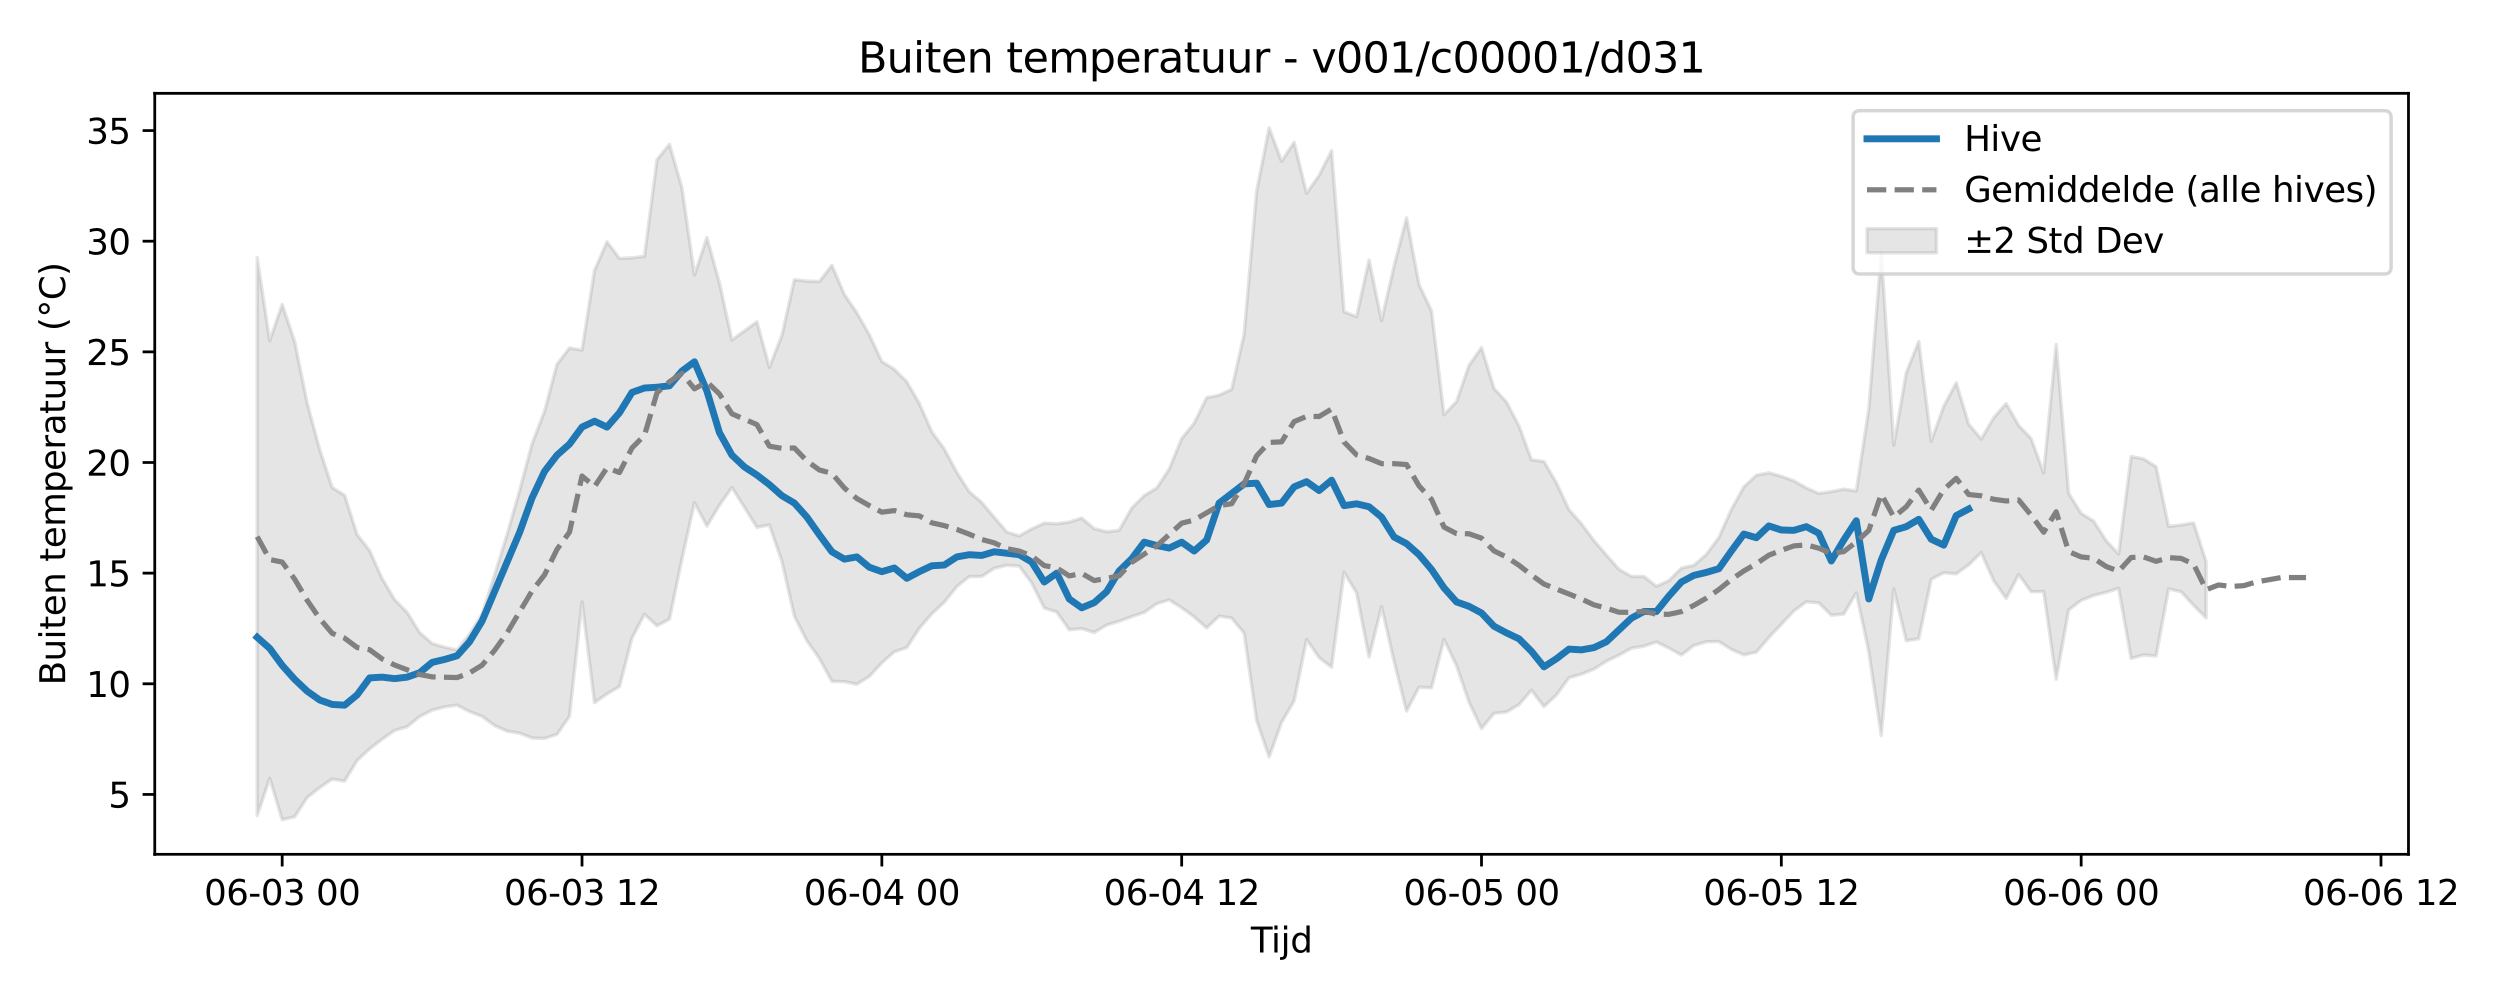 <?xml version="1.0" encoding="utf-8" standalone="no"?>
<!DOCTYPE svg PUBLIC "-//W3C//DTD SVG 1.1//EN"
  "http://www.w3.org/Graphics/SVG/1.1/DTD/svg11.dtd">
<svg xmlns:xlink="http://www.w3.org/1999/xlink" width="720pt" height="288pt" viewBox="0 0 720 288" xmlns="http://www.w3.org/2000/svg" version="1.1">
 <defs>
  <style type="text/css">*{stroke-linejoin: round; stroke-linecap: butt}</style>
 </defs>
 <g id="figure_1">
  <g id="patch_1">
   <path d="M 0 288 
L 720 288 
L 720 0 
L 0 0 
z
" style="fill: #ffffff"/>
  </g>
  <g id="axes_1">
   <g id="patch_2">
    <path d="M 44.57 246.04 
L 693.64 246.04 
L 693.64 26.88 
L 44.57 26.88 
z
" style="fill: #ffffff"/>
   </g>
   <g id="FillBetweenPolyCollection_1">
    <defs>
     <path id="m1da6faf1c7" d="M 74.073 -213.779 
L 74.073 -53.121 
L 77.671 -63.837 
L 81.269 -51.922 
L 84.867 -52.778 
L 88.465 -58.295 
L 92.063 -61.171 
L 95.661 -63.615 
L 99.259 -63.063 
L 102.857 -68.989 
L 106.455 -72.323 
L 110.053 -75.108 
L 113.651 -77.633 
L 117.249 -78.679 
L 120.847 -81.636 
L 124.444 -83.45 
L 128.042 -84.421 
L 131.64 -84.922 
L 135.238 -83.058 
L 138.836 -81.687 
L 142.434 -79.037 
L 146.032 -77.444 
L 149.63 -76.855 
L 153.228 -75.441 
L 156.826 -75.33 
L 160.424 -76.496 
L 164.022 -81.738 
L 167.62 -114.653 
L 171.218 -85.623 
L 174.816 -88.166 
L 178.414 -90.272 
L 182.012 -104.226 
L 185.61 -111.083 
L 189.208 -107.753 
L 192.805 -109.689 
L 196.403 -127.004 
L 200.001 -143.218 
L 203.599 -136.48 
L 207.197 -142.497 
L 210.795 -147.599 
L 214.393 -141.884 
L 217.991 -136.136 
L 221.589 -136.808 
L 225.187 -126.322 
L 228.785 -110.537 
L 232.383 -103.467 
L 235.981 -98.37 
L 239.579 -91.757 
L 243.177 -91.699 
L 246.775 -90.937 
L 250.373 -93.192 
L 253.971 -97.108 
L 257.569 -100.275 
L 261.166 -101.49 
L 264.764 -107.057 
L 268.362 -111.227 
L 271.96 -114.558 
L 275.558 -119.069 
L 279.156 -121.941 
L 282.754 -121.993 
L 286.352 -124.325 
L 289.95 -125.203 
L 293.548 -124.94 
L 297.146 -120.061 
L 300.744 -112.892 
L 304.342 -111.749 
L 307.94 -106.635 
L 311.538 -106.951 
L 315.136 -105.847 
L 318.734 -107.986 
L 322.332 -109.096 
L 325.93 -110.417 
L 329.528 -111.627 
L 333.125 -114.136 
L 336.723 -115.241 
L 340.321 -112.971 
L 343.919 -110.347 
L 347.517 -107.143 
L 351.115 -110.577 
L 354.713 -109.984 
L 358.311 -105.653 
L 361.909 -80.521 
L 365.507 -70.005 
L 369.105 -79.945 
L 372.703 -86.122 
L 376.301 -103.83 
L 379.899 -98.626 
L 383.497 -95.823 
L 387.095 -123.18 
L 390.693 -117.217 
L 394.291 -98.785 
L 397.889 -113.268 
L 401.486 -97.566 
L 405.084 -83.199 
L 408.682 -90.082 
L 412.28 -89.914 
L 415.878 -103.829 
L 419.476 -96.293 
L 423.074 -85.795 
L 426.672 -78.14 
L 430.27 -82.557 
L 433.868 -82.946 
L 437.466 -85.056 
L 441.064 -89.21 
L 444.662 -84.493 
L 448.26 -87.848 
L 451.858 -92.805 
L 455.456 -93.852 
L 459.054 -95.287 
L 462.652 -97.572 
L 466.25 -99.313 
L 469.847 -101.309 
L 473.445 -101.896 
L 477.043 -103.095 
L 480.641 -101.357 
L 484.239 -99.342 
L 487.837 -102.109 
L 491.435 -103.164 
L 495.033 -103.238 
L 498.631 -100.981 
L 502.229 -99.39 
L 505.827 -100.173 
L 509.425 -104.384 
L 513.023 -108.202 
L 516.621 -112.041 
L 520.219 -114.664 
L 523.817 -114.375 
L 527.415 -110.807 
L 531.013 -111.165 
L 534.611 -117.237 
L 538.209 -100.31 
L 541.806 -76.153 
L 545.404 -118.374 
L 549.002 -103.474 
L 552.6 -104.036 
L 556.198 -121.182 
L 559.796 -123.03 
L 563.394 -122.735 
L 566.992 -125.321 
L 570.59 -128.859 
L 574.188 -120.732 
L 577.786 -115.657 
L 581.384 -122.537 
L 584.982 -117.569 
L 588.58 -117.639 
L 592.178 -92.388 
L 595.776 -112.339 
L 599.374 -115.091 
L 602.972 -116.509 
L 606.57 -117.402 
L 610.167 -118.577 
L 613.765 -98.361 
L 617.363 -99.381 
L 620.961 -99.095 
L 624.559 -118.383 
L 628.157 -117.57 
L 631.755 -113.67 
L 635.353 -110.043 
L 635.353 -126.266 
L 635.353 -126.266 
L 631.755 -137.404 
L 628.157 -136.797 
L 624.559 -136.409 
L 620.961 -153.572 
L 617.363 -155.836 
L 613.765 -156.516 
L 610.167 -128.426 
L 606.57 -132.291 
L 602.972 -137.911 
L 599.374 -140.126 
L 595.776 -145.936 
L 592.178 -188.816 
L 588.58 -151.81 
L 584.982 -161.653 
L 581.384 -165.465 
L 577.786 -171.779 
L 574.188 -167.696 
L 570.59 -161.551 
L 566.992 -165.827 
L 563.394 -177.761 
L 559.796 -170.971 
L 556.198 -160.953 
L 552.6 -189.662 
L 549.002 -180.634 
L 545.404 -159.786 
L 541.806 -215.213 
L 538.209 -170.167 
L 534.611 -146.598 
L 531.013 -147.116 
L 527.415 -146.412 
L 523.817 -145.879 
L 520.219 -147.471 
L 516.621 -149.518 
L 513.023 -150.808 
L 509.425 -151.834 
L 505.827 -151.128 
L 502.229 -147.754 
L 498.631 -141.246 
L 495.033 -133.193 
L 491.435 -128.321 
L 487.837 -125.187 
L 484.239 -124.373 
L 480.641 -120.78 
L 477.043 -119.133 
L 473.445 -121.986 
L 469.847 -121.981 
L 466.25 -124.038 
L 462.652 -128.146 
L 459.054 -132.313 
L 455.456 -137.147 
L 451.858 -141.229 
L 448.26 -148.922 
L 444.662 -155.074 
L 441.064 -155.566 
L 437.466 -165.345 
L 433.868 -172.2 
L 430.27 -176.13 
L 426.672 -187.911 
L 423.074 -182.745 
L 419.476 -172.337 
L 415.878 -168.564 
L 412.28 -198.442 
L 408.682 -206.044 
L 405.084 -225.248 
L 401.486 -211.366 
L 397.889 -195.665 
L 394.291 -213.121 
L 390.693 -196.784 
L 387.095 -198.195 
L 383.497 -244.58 
L 379.899 -237.468 
L 376.301 -232.325 
L 372.703 -247.029 
L 369.105 -241.551 
L 365.507 -251.158 
L 361.909 -232.903 
L 358.311 -191.747 
L 354.713 -175.854 
L 351.115 -174.199 
L 347.517 -173.475 
L 343.919 -166.113 
L 340.321 -161.668 
L 336.723 -152.904 
L 333.125 -147.423 
L 329.528 -145.289 
L 325.93 -141.673 
L 322.332 -135.286 
L 318.734 -134.849 
L 315.136 -135.744 
L 311.538 -138.791 
L 307.94 -137.641 
L 304.342 -137.165 
L 300.744 -137.332 
L 297.146 -135.687 
L 293.548 -133.64 
L 289.95 -134.778 
L 286.352 -138.995 
L 282.754 -143.269 
L 279.156 -146.355 
L 275.558 -151.989 
L 271.96 -158.685 
L 268.362 -163.625 
L 264.764 -171.811 
L 261.166 -178.015 
L 257.569 -181.638 
L 253.971 -183.884 
L 250.373 -191.584 
L 246.775 -197.905 
L 243.177 -203.212 
L 239.579 -211.591 
L 235.981 -206.921 
L 232.383 -207.044 
L 228.785 -207.439 
L 225.187 -191.412 
L 221.589 -182.2 
L 217.991 -195.314 
L 214.393 -192.723 
L 210.795 -190.043 
L 207.197 -206.586 
L 203.599 -219.568 
L 200.001 -208.809 
L 196.403 -233.945 
L 192.805 -246.434 
L 189.208 -241.997 
L 185.61 -214.177 
L 182.012 -213.75 
L 178.414 -213.557 
L 174.816 -218.369 
L 171.218 -210.139 
L 167.62 -187.157 
L 164.022 -187.772 
L 160.424 -183.091 
L 156.826 -169.568 
L 153.228 -160.171 
L 149.63 -146.618 
L 146.032 -134.01 
L 142.434 -122.342 
L 138.836 -111.164 
L 135.238 -105.382 
L 131.64 -100.797 
L 128.042 -101.602 
L 124.444 -102.663 
L 120.847 -105.844 
L 117.249 -111.623 
L 113.651 -115.309 
L 110.053 -121.354 
L 106.455 -129.43 
L 102.857 -134.029 
L 99.259 -145.346 
L 95.661 -147.596 
L 92.063 -158.569 
L 88.465 -171.925 
L 84.867 -189.621 
L 81.269 -200.321 
L 77.671 -189.862 
L 74.073 -213.779 
z
" style="stroke: #808080; stroke-opacity: 0.2"/>
    </defs>
    <g clip-path="url(#p71557402a5)">
     <use xlink:href="#m1da6faf1c7" x="0" y="288" style="fill: #808080; fill-opacity: 0.2; stroke: #808080; stroke-opacity: 0.2"/>
    </g>
   </g>
   <g id="matplotlib.axis_1">
    <g id="xtick_1">
     <g id="line2d_1">
      <defs>
       <path id="m60e54fde3c" d="M 0 0 
L 0 3.5 
" style="stroke: #000000; stroke-width: 0.8"/>
      </defs>
      <g>
       <use xlink:href="#m60e54fde3c" x="81.269" y="246.04" style="stroke: #000000; stroke-width: 0.8"/>
      </g>
     </g>
     <g id="text_1">
      <!-- 06-03 00 -->
      <g transform="translate(58.789 260.638) scale(0.1 -0.1)">
       <defs>
        <path id="DejaVuSans-30" d="M 2034 4250 
Q 1547 4250 1301 3770 
Q 1056 3291 1056 2328 
Q 1056 1369 1301 889 
Q 1547 409 2034 409 
Q 2525 409 2770 889 
Q 3016 1369 3016 2328 
Q 3016 3291 2770 3770 
Q 2525 4250 2034 4250 
z
M 2034 4750 
Q 2819 4750 3233 4129 
Q 3647 3509 3647 2328 
Q 3647 1150 3233 529 
Q 2819 -91 2034 -91 
Q 1250 -91 836 529 
Q 422 1150 422 2328 
Q 422 3509 836 4129 
Q 1250 4750 2034 4750 
z
" transform="scale(0.016)"/>
        <path id="DejaVuSans-36" d="M 2113 2584 
Q 1688 2584 1439 2293 
Q 1191 2003 1191 1497 
Q 1191 994 1439 701 
Q 1688 409 2113 409 
Q 2538 409 2786 701 
Q 3034 994 3034 1497 
Q 3034 2003 2786 2293 
Q 2538 2584 2113 2584 
z
M 3366 4563 
L 3366 3988 
Q 3128 4100 2886 4159 
Q 2644 4219 2406 4219 
Q 1781 4219 1451 3797 
Q 1122 3375 1075 2522 
Q 1259 2794 1537 2939 
Q 1816 3084 2150 3084 
Q 2853 3084 3261 2657 
Q 3669 2231 3669 1497 
Q 3669 778 3244 343 
Q 2819 -91 2113 -91 
Q 1303 -91 875 529 
Q 447 1150 447 2328 
Q 447 3434 972 4092 
Q 1497 4750 2381 4750 
Q 2619 4750 2861 4703 
Q 3103 4656 3366 4563 
z
" transform="scale(0.016)"/>
        <path id="DejaVuSans-2d" d="M 313 2009 
L 1997 2009 
L 1997 1497 
L 313 1497 
L 313 2009 
z
" transform="scale(0.016)"/>
        <path id="DejaVuSans-33" d="M 2597 2516 
Q 3050 2419 3304 2112 
Q 3559 1806 3559 1356 
Q 3559 666 3084 287 
Q 2609 -91 1734 -91 
Q 1441 -91 1130 -33 
Q 819 25 488 141 
L 488 750 
Q 750 597 1062 519 
Q 1375 441 1716 441 
Q 2309 441 2620 675 
Q 2931 909 2931 1356 
Q 2931 1769 2642 2001 
Q 2353 2234 1838 2234 
L 1294 2234 
L 1294 2753 
L 1863 2753 
Q 2328 2753 2575 2939 
Q 2822 3125 2822 3475 
Q 2822 3834 2567 4026 
Q 2313 4219 1838 4219 
Q 1578 4219 1281 4162 
Q 984 4106 628 3988 
L 628 4550 
Q 988 4650 1302 4700 
Q 1616 4750 1894 4750 
Q 2613 4750 3031 4423 
Q 3450 4097 3450 3541 
Q 3450 3153 3228 2886 
Q 3006 2619 2597 2516 
z
" transform="scale(0.016)"/>
        <path id="DejaVuSans-20" transform="scale(0.016)"/>
       </defs>
       <use xlink:href="#DejaVuSans-30"/>
       <use xlink:href="#DejaVuSans-36" transform="translate(63.623 0)"/>
       <use xlink:href="#DejaVuSans-2d" transform="translate(127.246 0)"/>
       <use xlink:href="#DejaVuSans-30" transform="translate(163.33 0)"/>
       <use xlink:href="#DejaVuSans-33" transform="translate(226.953 0)"/>
       <use xlink:href="#DejaVuSans-20" transform="translate(290.576 0)"/>
       <use xlink:href="#DejaVuSans-30" transform="translate(322.363 0)"/>
       <use xlink:href="#DejaVuSans-30" transform="translate(385.986 0)"/>
      </g>
     </g>
    </g>
    <g id="xtick_2">
     <g id="line2d_2">
      <g>
       <use xlink:href="#m60e54fde3c" x="167.62" y="246.04" style="stroke: #000000; stroke-width: 0.8"/>
      </g>
     </g>
     <g id="text_2">
      <!-- 06-03 12 -->
      <g transform="translate(145.139 260.638) scale(0.1 -0.1)">
       <defs>
        <path id="DejaVuSans-31" d="M 794 531 
L 1825 531 
L 1825 4091 
L 703 3866 
L 703 4441 
L 1819 4666 
L 2450 4666 
L 2450 531 
L 3481 531 
L 3481 0 
L 794 0 
L 794 531 
z
" transform="scale(0.016)"/>
        <path id="DejaVuSans-32" d="M 1228 531 
L 3431 531 
L 3431 0 
L 469 0 
L 469 531 
Q 828 903 1448 1529 
Q 2069 2156 2228 2338 
Q 2531 2678 2651 2914 
Q 2772 3150 2772 3378 
Q 2772 3750 2511 3984 
Q 2250 4219 1831 4219 
Q 1534 4219 1204 4116 
Q 875 4013 500 3803 
L 500 4441 
Q 881 4594 1212 4672 
Q 1544 4750 1819 4750 
Q 2544 4750 2975 4387 
Q 3406 4025 3406 3419 
Q 3406 3131 3298 2873 
Q 3191 2616 2906 2266 
Q 2828 2175 2409 1742 
Q 1991 1309 1228 531 
z
" transform="scale(0.016)"/>
       </defs>
       <use xlink:href="#DejaVuSans-30"/>
       <use xlink:href="#DejaVuSans-36" transform="translate(63.623 0)"/>
       <use xlink:href="#DejaVuSans-2d" transform="translate(127.246 0)"/>
       <use xlink:href="#DejaVuSans-30" transform="translate(163.33 0)"/>
       <use xlink:href="#DejaVuSans-33" transform="translate(226.953 0)"/>
       <use xlink:href="#DejaVuSans-20" transform="translate(290.576 0)"/>
       <use xlink:href="#DejaVuSans-31" transform="translate(322.363 0)"/>
       <use xlink:href="#DejaVuSans-32" transform="translate(385.986 0)"/>
      </g>
     </g>
    </g>
    <g id="xtick_3">
     <g id="line2d_3">
      <g>
       <use xlink:href="#m60e54fde3c" x="253.971" y="246.04" style="stroke: #000000; stroke-width: 0.8"/>
      </g>
     </g>
     <g id="text_3">
      <!-- 06-04 00 -->
      <g transform="translate(231.49 260.638) scale(0.1 -0.1)">
       <defs>
        <path id="DejaVuSans-34" d="M 2419 4116 
L 825 1625 
L 2419 1625 
L 2419 4116 
z
M 2253 4666 
L 3047 4666 
L 3047 1625 
L 3713 1625 
L 3713 1100 
L 3047 1100 
L 3047 0 
L 2419 0 
L 2419 1100 
L 313 1100 
L 313 1709 
L 2253 4666 
z
" transform="scale(0.016)"/>
       </defs>
       <use xlink:href="#DejaVuSans-30"/>
       <use xlink:href="#DejaVuSans-36" transform="translate(63.623 0)"/>
       <use xlink:href="#DejaVuSans-2d" transform="translate(127.246 0)"/>
       <use xlink:href="#DejaVuSans-30" transform="translate(163.33 0)"/>
       <use xlink:href="#DejaVuSans-34" transform="translate(226.953 0)"/>
       <use xlink:href="#DejaVuSans-20" transform="translate(290.576 0)"/>
       <use xlink:href="#DejaVuSans-30" transform="translate(322.363 0)"/>
       <use xlink:href="#DejaVuSans-30" transform="translate(385.986 0)"/>
      </g>
     </g>
    </g>
    <g id="xtick_4">
     <g id="line2d_4">
      <g>
       <use xlink:href="#m60e54fde3c" x="340.321" y="246.04" style="stroke: #000000; stroke-width: 0.8"/>
      </g>
     </g>
     <g id="text_4">
      <!-- 06-04 12 -->
      <g transform="translate(317.841 260.638) scale(0.1 -0.1)">
       <use xlink:href="#DejaVuSans-30"/>
       <use xlink:href="#DejaVuSans-36" transform="translate(63.623 0)"/>
       <use xlink:href="#DejaVuSans-2d" transform="translate(127.246 0)"/>
       <use xlink:href="#DejaVuSans-30" transform="translate(163.33 0)"/>
       <use xlink:href="#DejaVuSans-34" transform="translate(226.953 0)"/>
       <use xlink:href="#DejaVuSans-20" transform="translate(290.576 0)"/>
       <use xlink:href="#DejaVuSans-31" transform="translate(322.363 0)"/>
       <use xlink:href="#DejaVuSans-32" transform="translate(385.986 0)"/>
      </g>
     </g>
    </g>
    <g id="xtick_5">
     <g id="line2d_5">
      <g>
       <use xlink:href="#m60e54fde3c" x="426.672" y="246.04" style="stroke: #000000; stroke-width: 0.8"/>
      </g>
     </g>
     <g id="text_5">
      <!-- 06-05 00 -->
      <g transform="translate(404.192 260.638) scale(0.1 -0.1)">
       <defs>
        <path id="DejaVuSans-35" d="M 691 4666 
L 3169 4666 
L 3169 4134 
L 1269 4134 
L 1269 2991 
Q 1406 3038 1543 3061 
Q 1681 3084 1819 3084 
Q 2600 3084 3056 2656 
Q 3513 2228 3513 1497 
Q 3513 744 3044 326 
Q 2575 -91 1722 -91 
Q 1428 -91 1123 -41 
Q 819 9 494 109 
L 494 744 
Q 775 591 1075 516 
Q 1375 441 1709 441 
Q 2250 441 2565 725 
Q 2881 1009 2881 1497 
Q 2881 1984 2565 2268 
Q 2250 2553 1709 2553 
Q 1456 2553 1204 2497 
Q 953 2441 691 2322 
L 691 4666 
z
" transform="scale(0.016)"/>
       </defs>
       <use xlink:href="#DejaVuSans-30"/>
       <use xlink:href="#DejaVuSans-36" transform="translate(63.623 0)"/>
       <use xlink:href="#DejaVuSans-2d" transform="translate(127.246 0)"/>
       <use xlink:href="#DejaVuSans-30" transform="translate(163.33 0)"/>
       <use xlink:href="#DejaVuSans-35" transform="translate(226.953 0)"/>
       <use xlink:href="#DejaVuSans-20" transform="translate(290.576 0)"/>
       <use xlink:href="#DejaVuSans-30" transform="translate(322.363 0)"/>
       <use xlink:href="#DejaVuSans-30" transform="translate(385.986 0)"/>
      </g>
     </g>
    </g>
    <g id="xtick_6">
     <g id="line2d_6">
      <g>
       <use xlink:href="#m60e54fde3c" x="513.023" y="246.04" style="stroke: #000000; stroke-width: 0.8"/>
      </g>
     </g>
     <g id="text_6">
      <!-- 06-05 12 -->
      <g transform="translate(490.542 260.638) scale(0.1 -0.1)">
       <use xlink:href="#DejaVuSans-30"/>
       <use xlink:href="#DejaVuSans-36" transform="translate(63.623 0)"/>
       <use xlink:href="#DejaVuSans-2d" transform="translate(127.246 0)"/>
       <use xlink:href="#DejaVuSans-30" transform="translate(163.33 0)"/>
       <use xlink:href="#DejaVuSans-35" transform="translate(226.953 0)"/>
       <use xlink:href="#DejaVuSans-20" transform="translate(290.576 0)"/>
       <use xlink:href="#DejaVuSans-31" transform="translate(322.363 0)"/>
       <use xlink:href="#DejaVuSans-32" transform="translate(385.986 0)"/>
      </g>
     </g>
    </g>
    <g id="xtick_7">
     <g id="line2d_7">
      <g>
       <use xlink:href="#m60e54fde3c" x="599.374" y="246.04" style="stroke: #000000; stroke-width: 0.8"/>
      </g>
     </g>
     <g id="text_7">
      <!-- 06-06 00 -->
      <g transform="translate(576.893 260.638) scale(0.1 -0.1)">
       <use xlink:href="#DejaVuSans-30"/>
       <use xlink:href="#DejaVuSans-36" transform="translate(63.623 0)"/>
       <use xlink:href="#DejaVuSans-2d" transform="translate(127.246 0)"/>
       <use xlink:href="#DejaVuSans-30" transform="translate(163.33 0)"/>
       <use xlink:href="#DejaVuSans-36" transform="translate(226.953 0)"/>
       <use xlink:href="#DejaVuSans-20" transform="translate(290.576 0)"/>
       <use xlink:href="#DejaVuSans-30" transform="translate(322.363 0)"/>
       <use xlink:href="#DejaVuSans-30" transform="translate(385.986 0)"/>
      </g>
     </g>
    </g>
    <g id="xtick_8">
     <g id="line2d_8">
      <g>
       <use xlink:href="#m60e54fde3c" x="685.724" y="246.04" style="stroke: #000000; stroke-width: 0.8"/>
      </g>
     </g>
     <g id="text_8">
      <!-- 06-06 12 -->
      <g transform="translate(663.244 260.638) scale(0.1 -0.1)">
       <use xlink:href="#DejaVuSans-30"/>
       <use xlink:href="#DejaVuSans-36" transform="translate(63.623 0)"/>
       <use xlink:href="#DejaVuSans-2d" transform="translate(127.246 0)"/>
       <use xlink:href="#DejaVuSans-30" transform="translate(163.33 0)"/>
       <use xlink:href="#DejaVuSans-36" transform="translate(226.953 0)"/>
       <use xlink:href="#DejaVuSans-20" transform="translate(290.576 0)"/>
       <use xlink:href="#DejaVuSans-31" transform="translate(322.363 0)"/>
       <use xlink:href="#DejaVuSans-32" transform="translate(385.986 0)"/>
      </g>
     </g>
    </g>
    <g id="text_9">
     <!-- Tijd -->
     <g transform="translate(360.255 274.317) scale(0.1 -0.1)">
      <defs>
       <path id="DejaVuSans-54" d="M -19 4666 
L 3928 4666 
L 3928 4134 
L 2272 4134 
L 2272 0 
L 1638 0 
L 1638 4134 
L -19 4134 
L -19 4666 
z
" transform="scale(0.016)"/>
       <path id="DejaVuSans-69" d="M 603 3500 
L 1178 3500 
L 1178 0 
L 603 0 
L 603 3500 
z
M 603 4863 
L 1178 4863 
L 1178 4134 
L 603 4134 
L 603 4863 
z
" transform="scale(0.016)"/>
       <path id="DejaVuSans-6a" d="M 603 3500 
L 1178 3500 
L 1178 -63 
Q 1178 -731 923 -1031 
Q 669 -1331 103 -1331 
L -116 -1331 
L -116 -844 
L 38 -844 
Q 366 -844 484 -692 
Q 603 -541 603 -63 
L 603 3500 
z
M 603 4863 
L 1178 4863 
L 1178 4134 
L 603 4134 
L 603 4863 
z
" transform="scale(0.016)"/>
       <path id="DejaVuSans-64" d="M 2906 2969 
L 2906 4863 
L 3481 4863 
L 3481 0 
L 2906 0 
L 2906 525 
Q 2725 213 2448 61 
Q 2172 -91 1784 -91 
Q 1150 -91 751 415 
Q 353 922 353 1747 
Q 353 2572 751 3078 
Q 1150 3584 1784 3584 
Q 2172 3584 2448 3432 
Q 2725 3281 2906 2969 
z
M 947 1747 
Q 947 1113 1208 752 
Q 1469 391 1925 391 
Q 2381 391 2643 752 
Q 2906 1113 2906 1747 
Q 2906 2381 2643 2742 
Q 2381 3103 1925 3103 
Q 1469 3103 1208 2742 
Q 947 2381 947 1747 
z
" transform="scale(0.016)"/>
      </defs>
      <use xlink:href="#DejaVuSans-54"/>
      <use xlink:href="#DejaVuSans-69" transform="translate(57.959 0)"/>
      <use xlink:href="#DejaVuSans-6a" transform="translate(85.742 0)"/>
      <use xlink:href="#DejaVuSans-64" transform="translate(113.525 0)"/>
     </g>
    </g>
   </g>
   <g id="matplotlib.axis_2">
    <g id="ytick_1">
     <g id="line2d_9">
      <defs>
       <path id="ma80dbb8da8" d="M 0 0 
L -3.5 0 
" style="stroke: #000000; stroke-width: 0.8"/>
      </defs>
      <g>
       <use xlink:href="#ma80dbb8da8" x="44.57" y="228.796" style="stroke: #000000; stroke-width: 0.8"/>
      </g>
     </g>
     <g id="text_10">
      <!-- 5 -->
      <g transform="translate(31.207 232.595) scale(0.1 -0.1)">
       <use xlink:href="#DejaVuSans-35"/>
      </g>
     </g>
    </g>
    <g id="ytick_2">
     <g id="line2d_10">
      <g>
       <use xlink:href="#ma80dbb8da8" x="44.57" y="196.931" style="stroke: #000000; stroke-width: 0.8"/>
      </g>
     </g>
     <g id="text_11">
      <!-- 10 -->
      <g transform="translate(24.845 200.73) scale(0.1 -0.1)">
       <use xlink:href="#DejaVuSans-31"/>
       <use xlink:href="#DejaVuSans-30" transform="translate(63.623 0)"/>
      </g>
     </g>
    </g>
    <g id="ytick_3">
     <g id="line2d_11">
      <g>
       <use xlink:href="#ma80dbb8da8" x="44.57" y="165.065" style="stroke: #000000; stroke-width: 0.8"/>
      </g>
     </g>
     <g id="text_12">
      <!-- 15 -->
      <g transform="translate(24.845 168.865) scale(0.1 -0.1)">
       <use xlink:href="#DejaVuSans-31"/>
       <use xlink:href="#DejaVuSans-35" transform="translate(63.623 0)"/>
      </g>
     </g>
    </g>
    <g id="ytick_4">
     <g id="line2d_12">
      <g>
       <use xlink:href="#ma80dbb8da8" x="44.57" y="133.2" style="stroke: #000000; stroke-width: 0.8"/>
      </g>
     </g>
     <g id="text_13">
      <!-- 20 -->
      <g transform="translate(24.845 136.999) scale(0.1 -0.1)">
       <use xlink:href="#DejaVuSans-32"/>
       <use xlink:href="#DejaVuSans-30" transform="translate(63.623 0)"/>
      </g>
     </g>
    </g>
    <g id="ytick_5">
     <g id="line2d_13">
      <g>
       <use xlink:href="#ma80dbb8da8" x="44.57" y="101.334" style="stroke: #000000; stroke-width: 0.8"/>
      </g>
     </g>
     <g id="text_14">
      <!-- 25 -->
      <g transform="translate(24.845 105.134) scale(0.1 -0.1)">
       <use xlink:href="#DejaVuSans-32"/>
       <use xlink:href="#DejaVuSans-35" transform="translate(63.623 0)"/>
      </g>
     </g>
    </g>
    <g id="ytick_6">
     <g id="line2d_14">
      <g>
       <use xlink:href="#ma80dbb8da8" x="44.57" y="69.469" style="stroke: #000000; stroke-width: 0.8"/>
      </g>
     </g>
     <g id="text_15">
      <!-- 30 -->
      <g transform="translate(24.845 73.268) scale(0.1 -0.1)">
       <use xlink:href="#DejaVuSans-33"/>
       <use xlink:href="#DejaVuSans-30" transform="translate(63.623 0)"/>
      </g>
     </g>
    </g>
    <g id="ytick_7">
     <g id="line2d_15">
      <g>
       <use xlink:href="#ma80dbb8da8" x="44.57" y="37.604" style="stroke: #000000; stroke-width: 0.8"/>
      </g>
     </g>
     <g id="text_16">
      <!-- 35 -->
      <g transform="translate(24.845 41.403) scale(0.1 -0.1)">
       <use xlink:href="#DejaVuSans-33"/>
       <use xlink:href="#DejaVuSans-35" transform="translate(63.623 0)"/>
      </g>
     </g>
    </g>
    <g id="text_17">
     <!-- Buiten temperatuur (°C) -->
     <g transform="translate(18.765 197.355) rotate(-90) scale(0.1 -0.1)">
      <defs>
       <path id="DejaVuSans-42" d="M 1259 2228 
L 1259 519 
L 2272 519 
Q 2781 519 3026 730 
Q 3272 941 3272 1375 
Q 3272 1813 3026 2020 
Q 2781 2228 2272 2228 
L 1259 2228 
z
M 1259 4147 
L 1259 2741 
L 2194 2741 
Q 2656 2741 2882 2914 
Q 3109 3088 3109 3444 
Q 3109 3797 2882 3972 
Q 2656 4147 2194 4147 
L 1259 4147 
z
M 628 4666 
L 2241 4666 
Q 2963 4666 3353 4366 
Q 3744 4066 3744 3513 
Q 3744 3084 3544 2831 
Q 3344 2578 2956 2516 
Q 3422 2416 3680 2098 
Q 3938 1781 3938 1306 
Q 3938 681 3513 340 
Q 3088 0 2303 0 
L 628 0 
L 628 4666 
z
" transform="scale(0.016)"/>
       <path id="DejaVuSans-75" d="M 544 1381 
L 544 3500 
L 1119 3500 
L 1119 1403 
Q 1119 906 1312 657 
Q 1506 409 1894 409 
Q 2359 409 2629 706 
Q 2900 1003 2900 1516 
L 2900 3500 
L 3475 3500 
L 3475 0 
L 2900 0 
L 2900 538 
Q 2691 219 2414 64 
Q 2138 -91 1772 -91 
Q 1169 -91 856 284 
Q 544 659 544 1381 
z
M 1991 3584 
L 1991 3584 
z
" transform="scale(0.016)"/>
       <path id="DejaVuSans-74" d="M 1172 4494 
L 1172 3500 
L 2356 3500 
L 2356 3053 
L 1172 3053 
L 1172 1153 
Q 1172 725 1289 603 
Q 1406 481 1766 481 
L 2356 481 
L 2356 0 
L 1766 0 
Q 1100 0 847 248 
Q 594 497 594 1153 
L 594 3053 
L 172 3053 
L 172 3500 
L 594 3500 
L 594 4494 
L 1172 4494 
z
" transform="scale(0.016)"/>
       <path id="DejaVuSans-65" d="M 3597 1894 
L 3597 1613 
L 953 1613 
Q 991 1019 1311 708 
Q 1631 397 2203 397 
Q 2534 397 2845 478 
Q 3156 559 3463 722 
L 3463 178 
Q 3153 47 2828 -22 
Q 2503 -91 2169 -91 
Q 1331 -91 842 396 
Q 353 884 353 1716 
Q 353 2575 817 3079 
Q 1281 3584 2069 3584 
Q 2775 3584 3186 3129 
Q 3597 2675 3597 1894 
z
M 3022 2063 
Q 3016 2534 2758 2815 
Q 2500 3097 2075 3097 
Q 1594 3097 1305 2825 
Q 1016 2553 972 2059 
L 3022 2063 
z
" transform="scale(0.016)"/>
       <path id="DejaVuSans-6e" d="M 3513 2113 
L 3513 0 
L 2938 0 
L 2938 2094 
Q 2938 2591 2744 2837 
Q 2550 3084 2163 3084 
Q 1697 3084 1428 2787 
Q 1159 2491 1159 1978 
L 1159 0 
L 581 0 
L 581 3500 
L 1159 3500 
L 1159 2956 
Q 1366 3272 1645 3428 
Q 1925 3584 2291 3584 
Q 2894 3584 3203 3211 
Q 3513 2838 3513 2113 
z
" transform="scale(0.016)"/>
       <path id="DejaVuSans-6d" d="M 3328 2828 
Q 3544 3216 3844 3400 
Q 4144 3584 4550 3584 
Q 5097 3584 5394 3201 
Q 5691 2819 5691 2113 
L 5691 0 
L 5113 0 
L 5113 2094 
Q 5113 2597 4934 2840 
Q 4756 3084 4391 3084 
Q 3944 3084 3684 2787 
Q 3425 2491 3425 1978 
L 3425 0 
L 2847 0 
L 2847 2094 
Q 2847 2600 2669 2842 
Q 2491 3084 2119 3084 
Q 1678 3084 1418 2786 
Q 1159 2488 1159 1978 
L 1159 0 
L 581 0 
L 581 3500 
L 1159 3500 
L 1159 2956 
Q 1356 3278 1631 3431 
Q 1906 3584 2284 3584 
Q 2666 3584 2933 3390 
Q 3200 3197 3328 2828 
z
" transform="scale(0.016)"/>
       <path id="DejaVuSans-70" d="M 1159 525 
L 1159 -1331 
L 581 -1331 
L 581 3500 
L 1159 3500 
L 1159 2969 
Q 1341 3281 1617 3432 
Q 1894 3584 2278 3584 
Q 2916 3584 3314 3078 
Q 3713 2572 3713 1747 
Q 3713 922 3314 415 
Q 2916 -91 2278 -91 
Q 1894 -91 1617 61 
Q 1341 213 1159 525 
z
M 3116 1747 
Q 3116 2381 2855 2742 
Q 2594 3103 2138 3103 
Q 1681 3103 1420 2742 
Q 1159 2381 1159 1747 
Q 1159 1113 1420 752 
Q 1681 391 2138 391 
Q 2594 391 2855 752 
Q 3116 1113 3116 1747 
z
" transform="scale(0.016)"/>
       <path id="DejaVuSans-72" d="M 2631 2963 
Q 2534 3019 2420 3045 
Q 2306 3072 2169 3072 
Q 1681 3072 1420 2755 
Q 1159 2438 1159 1844 
L 1159 0 
L 581 0 
L 581 3500 
L 1159 3500 
L 1159 2956 
Q 1341 3275 1631 3429 
Q 1922 3584 2338 3584 
Q 2397 3584 2469 3576 
Q 2541 3569 2628 3553 
L 2631 2963 
z
" transform="scale(0.016)"/>
       <path id="DejaVuSans-61" d="M 2194 1759 
Q 1497 1759 1228 1600 
Q 959 1441 959 1056 
Q 959 750 1161 570 
Q 1363 391 1709 391 
Q 2188 391 2477 730 
Q 2766 1069 2766 1631 
L 2766 1759 
L 2194 1759 
z
M 3341 1997 
L 3341 0 
L 2766 0 
L 2766 531 
Q 2569 213 2275 61 
Q 1981 -91 1556 -91 
Q 1019 -91 701 211 
Q 384 513 384 1019 
Q 384 1609 779 1909 
Q 1175 2209 1959 2209 
L 2766 2209 
L 2766 2266 
Q 2766 2663 2505 2880 
Q 2244 3097 1772 3097 
Q 1472 3097 1187 3025 
Q 903 2953 641 2809 
L 641 3341 
Q 956 3463 1253 3523 
Q 1550 3584 1831 3584 
Q 2591 3584 2966 3190 
Q 3341 2797 3341 1997 
z
" transform="scale(0.016)"/>
       <path id="DejaVuSans-28" d="M 1984 4856 
Q 1566 4138 1362 3434 
Q 1159 2731 1159 2009 
Q 1159 1288 1364 580 
Q 1569 -128 1984 -844 
L 1484 -844 
Q 1016 -109 783 600 
Q 550 1309 550 2009 
Q 550 2706 781 3412 
Q 1013 4119 1484 4856 
L 1984 4856 
z
" transform="scale(0.016)"/>
       <path id="DejaVuSans-b0" d="M 1600 4347 
Q 1350 4347 1178 4173 
Q 1006 4000 1006 3750 
Q 1006 3503 1178 3333 
Q 1350 3163 1600 3163 
Q 1850 3163 2022 3333 
Q 2194 3503 2194 3750 
Q 2194 3997 2020 4172 
Q 1847 4347 1600 4347 
z
M 1600 4750 
Q 1800 4750 1984 4673 
Q 2169 4597 2303 4453 
Q 2447 4313 2519 4134 
Q 2591 3956 2591 3750 
Q 2591 3338 2302 3052 
Q 2013 2766 1594 2766 
Q 1172 2766 890 3047 
Q 609 3328 609 3750 
Q 609 4169 896 4459 
Q 1184 4750 1600 4750 
z
" transform="scale(0.016)"/>
       <path id="DejaVuSans-43" d="M 4122 4306 
L 4122 3641 
Q 3803 3938 3442 4084 
Q 3081 4231 2675 4231 
Q 1875 4231 1450 3742 
Q 1025 3253 1025 2328 
Q 1025 1406 1450 917 
Q 1875 428 2675 428 
Q 3081 428 3442 575 
Q 3803 722 4122 1019 
L 4122 359 
Q 3791 134 3420 21 
Q 3050 -91 2638 -91 
Q 1578 -91 968 557 
Q 359 1206 359 2328 
Q 359 3453 968 4101 
Q 1578 4750 2638 4750 
Q 3056 4750 3426 4639 
Q 3797 4528 4122 4306 
z
" transform="scale(0.016)"/>
       <path id="DejaVuSans-29" d="M 513 4856 
L 1013 4856 
Q 1481 4119 1714 3412 
Q 1947 2706 1947 2009 
Q 1947 1309 1714 600 
Q 1481 -109 1013 -844 
L 513 -844 
Q 928 -128 1133 580 
Q 1338 1288 1338 2009 
Q 1338 2731 1133 3434 
Q 928 4138 513 4856 
z
" transform="scale(0.016)"/>
      </defs>
      <use xlink:href="#DejaVuSans-42"/>
      <use xlink:href="#DejaVuSans-75" transform="translate(68.604 0)"/>
      <use xlink:href="#DejaVuSans-69" transform="translate(131.982 0)"/>
      <use xlink:href="#DejaVuSans-74" transform="translate(159.766 0)"/>
      <use xlink:href="#DejaVuSans-65" transform="translate(198.975 0)"/>
      <use xlink:href="#DejaVuSans-6e" transform="translate(260.498 0)"/>
      <use xlink:href="#DejaVuSans-20" transform="translate(323.877 0)"/>
      <use xlink:href="#DejaVuSans-74" transform="translate(355.664 0)"/>
      <use xlink:href="#DejaVuSans-65" transform="translate(394.873 0)"/>
      <use xlink:href="#DejaVuSans-6d" transform="translate(456.396 0)"/>
      <use xlink:href="#DejaVuSans-70" transform="translate(553.809 0)"/>
      <use xlink:href="#DejaVuSans-65" transform="translate(617.285 0)"/>
      <use xlink:href="#DejaVuSans-72" transform="translate(678.809 0)"/>
      <use xlink:href="#DejaVuSans-61" transform="translate(719.922 0)"/>
      <use xlink:href="#DejaVuSans-74" transform="translate(781.201 0)"/>
      <use xlink:href="#DejaVuSans-75" transform="translate(820.41 0)"/>
      <use xlink:href="#DejaVuSans-75" transform="translate(883.789 0)"/>
      <use xlink:href="#DejaVuSans-72" transform="translate(947.168 0)"/>
      <use xlink:href="#DejaVuSans-20" transform="translate(988.281 0)"/>
      <use xlink:href="#DejaVuSans-28" transform="translate(1020.068 0)"/>
      <use xlink:href="#DejaVuSans-b0" transform="translate(1059.082 0)"/>
      <use xlink:href="#DejaVuSans-43" transform="translate(1109.082 0)"/>
      <use xlink:href="#DejaVuSans-29" transform="translate(1178.906 0)"/>
     </g>
    </g>
   </g>
   <g id="line2d_16">
    <path d="M 74.073 183.547 
L 77.671 186.734 
L 81.269 191.62 
L 84.867 195.656 
L 88.465 199.055 
L 92.063 201.604 
L 95.661 202.879 
L 99.259 203.091 
L 102.857 200.117 
L 106.455 195.231 
L 110.053 195.019 
L 113.651 195.444 
L 117.249 195.019 
L 120.847 193.744 
L 124.444 190.77 
L 128.042 189.92 
L 131.64 188.858 
L 135.238 184.822 
L 138.836 178.874 
L 149.63 153.381 
L 153.228 143.397 
L 156.826 135.749 
L 160.424 131.076 
L 164.022 127.889 
L 167.62 123.003 
L 171.218 121.303 
L 174.816 123.003 
L 178.414 118.86 
L 182.012 113.018 
L 185.61 111.744 
L 189.208 111.531 
L 192.805 111.107 
L 196.403 106.858 
L 200.001 104.202 
L 203.599 112.647 
L 207.197 124.596 
L 210.795 131.076 
L 214.393 134.475 
L 217.991 136.811 
L 221.589 139.573 
L 225.187 142.76 
L 228.785 144.884 
L 232.383 148.92 
L 235.981 154.019 
L 239.579 158.905 
L 243.177 161.029 
L 246.775 160.392 
L 250.373 163.366 
L 253.971 164.64 
L 257.569 163.578 
L 261.166 166.552 
L 264.764 164.64 
L 268.362 162.941 
L 271.96 162.729 
L 275.558 160.392 
L 279.156 159.754 
L 282.754 159.967 
L 286.352 158.905 
L 293.548 159.754 
L 297.146 161.879 
L 300.744 167.615 
L 304.342 165.065 
L 307.94 172.501 
L 311.538 175.05 
L 315.136 173.563 
L 318.734 170.376 
L 322.332 164.428 
L 325.93 160.923 
L 329.528 156.143 
L 333.125 157.099 
L 336.723 157.843 
L 340.321 156.143 
L 343.919 158.692 
L 347.517 155.506 
L 351.115 144.884 
L 358.311 139.361 
L 361.909 139.148 
L 365.507 145.309 
L 369.105 144.884 
L 372.703 140.21 
L 376.301 138.723 
L 379.899 141.272 
L 383.497 138.298 
L 387.095 145.627 
L 390.693 145.096 
L 394.291 145.946 
L 397.889 148.92 
L 401.486 154.656 
L 405.084 156.568 
L 408.682 159.754 
L 412.28 164.003 
L 415.878 169.314 
L 419.476 173.35 
L 423.074 174.625 
L 426.672 176.537 
L 430.27 180.361 
L 433.868 182.273 
L 437.466 183.972 
L 441.064 187.584 
L 444.662 192.045 
L 448.26 189.708 
L 451.858 186.946 
L 455.456 187.159 
L 459.054 186.521 
L 462.652 184.822 
L 469.847 178.024 
L 473.445 176.112 
L 477.043 176.112 
L 480.641 171.651 
L 484.239 167.615 
L 487.837 165.703 
L 491.435 164.853 
L 495.033 163.791 
L 498.631 158.692 
L 502.229 153.806 
L 505.827 154.868 
L 509.425 151.469 
L 513.023 152.638 
L 516.621 152.744 
L 520.219 151.682 
L 523.817 153.594 
L 527.415 161.56 
L 531.013 155.506 
L 534.611 149.982 
L 538.209 172.501 
L 541.806 161.242 
L 545.404 152.744 
L 549.002 151.682 
L 552.6 149.558 
L 556.198 155.293 
L 559.796 156.993 
L 563.394 148.495 
L 566.992 146.583 
L 566.992 146.583 
" clip-path="url(#p71557402a5)" style="fill: none; stroke: #1f77b4; stroke-width: 2; stroke-linecap: square"/>
   </g>
   <g id="line2d_17">
    <path d="M 74.073 154.55 
L 77.671 161.15 
L 81.269 161.879 
L 84.867 166.8 
L 88.465 172.89 
L 92.063 178.13 
L 95.661 182.394 
L 99.259 183.795 
L 102.857 186.491 
L 106.455 187.123 
L 110.053 189.769 
L 113.651 191.529 
L 120.847 194.26 
L 124.444 194.943 
L 131.64 195.14 
L 135.238 193.78 
L 138.836 191.574 
L 142.434 187.31 
L 146.032 182.273 
L 153.228 170.194 
L 156.826 165.551 
L 160.424 158.207 
L 164.022 153.245 
L 167.62 137.095 
L 171.218 140.119 
L 174.816 134.732 
L 178.414 136.086 
L 182.012 129.012 
L 185.61 125.37 
L 189.208 113.125 
L 192.805 109.938 
L 196.403 107.525 
L 200.001 111.987 
L 203.599 109.976 
L 207.197 113.459 
L 210.795 119.179 
L 217.991 122.275 
L 221.589 128.496 
L 225.187 129.133 
L 228.785 129.012 
L 232.383 132.745 
L 235.981 135.355 
L 239.579 136.326 
L 243.177 140.544 
L 246.775 143.579 
L 250.373 145.612 
L 253.971 147.504 
L 257.569 147.044 
L 261.166 148.247 
L 264.764 148.566 
L 268.362 150.574 
L 271.96 151.378 
L 275.558 152.471 
L 279.156 153.852 
L 282.754 155.369 
L 286.352 156.34 
L 289.95 158.009 
L 293.548 158.71 
L 297.146 160.126 
L 300.744 162.888 
L 304.342 163.543 
L 307.94 165.862 
L 311.538 165.129 
L 315.136 167.205 
L 318.734 166.583 
L 322.332 165.809 
L 325.93 161.955 
L 333.125 157.22 
L 340.321 150.68 
L 343.919 149.77 
L 351.115 145.612 
L 354.713 145.081 
L 358.311 139.3 
L 361.909 131.288 
L 365.507 127.419 
L 369.105 127.252 
L 372.703 121.425 
L 376.301 119.923 
L 379.899 119.953 
L 383.497 117.798 
L 387.095 127.312 
L 390.693 131 
L 394.291 132.047 
L 397.889 133.534 
L 401.486 133.534 
L 405.084 133.777 
L 408.682 139.937 
L 412.28 143.822 
L 415.878 151.803 
L 419.476 153.685 
L 423.074 153.73 
L 426.672 154.975 
L 430.27 158.657 
L 433.868 160.427 
L 437.466 162.799 
L 441.064 165.612 
L 444.662 168.217 
L 455.456 172.501 
L 459.054 174.2 
L 462.652 175.141 
L 466.25 176.324 
L 469.847 176.355 
L 473.445 176.059 
L 477.043 176.886 
L 480.641 176.931 
L 484.239 176.142 
L 487.837 174.352 
L 491.435 172.258 
L 495.033 169.784 
L 498.631 166.886 
L 502.229 164.428 
L 505.827 162.349 
L 509.425 159.891 
L 513.023 158.495 
L 516.621 157.22 
L 520.219 156.932 
L 523.817 157.873 
L 527.415 159.39 
L 531.013 158.859 
L 534.611 156.082 
L 538.209 152.762 
L 541.806 142.317 
L 545.404 148.92 
L 549.002 145.946 
L 552.6 141.151 
L 556.198 146.932 
L 559.796 140.999 
L 563.394 137.752 
L 566.992 142.426 
L 570.59 142.795 
L 574.188 143.786 
L 577.786 144.282 
L 581.384 143.999 
L 584.982 148.389 
L 588.58 153.275 
L 592.178 147.398 
L 595.776 158.862 
L 599.374 160.392 
L 602.972 160.79 
L 606.57 163.153 
L 610.167 164.499 
L 613.765 160.562 
L 617.363 160.392 
L 620.961 161.666 
L 624.559 160.604 
L 628.157 160.817 
L 631.755 162.463 
L 635.353 169.845 
L 638.951 168.464 
L 642.549 168.889 
L 646.147 168.677 
L 649.745 167.615 
L 656.941 166.34 
L 664.137 166.34 
L 664.137 166.34 
" clip-path="url(#p71557402a5)" style="fill: none; stroke-dasharray: 5.55,2.4; stroke-dashoffset: 0; stroke: #808080; stroke-width: 1.5"/>
   </g>
   <g id="patch_3">
    <path d="M 44.57 246.04 
L 44.57 26.88 
" style="fill: none; stroke: #000000; stroke-width: 0.8; stroke-linejoin: miter; stroke-linecap: square"/>
   </g>
   <g id="patch_4">
    <path d="M 693.64 246.04 
L 693.64 26.88 
" style="fill: none; stroke: #000000; stroke-width: 0.8; stroke-linejoin: miter; stroke-linecap: square"/>
   </g>
   <g id="patch_5">
    <path d="M 44.57 246.04 
L 693.64 246.04 
" style="fill: none; stroke: #000000; stroke-width: 0.8; stroke-linejoin: miter; stroke-linecap: square"/>
   </g>
   <g id="patch_6">
    <path d="M 44.57 26.88 
L 693.64 26.88 
" style="fill: none; stroke: #000000; stroke-width: 0.8; stroke-linejoin: miter; stroke-linecap: square"/>
   </g>
   <g id="text_18">
    <!-- Buiten temperatuur - v001/c00001/d031 -->
    <g transform="translate(247.136 20.88) scale(0.12 -0.12)">
     <defs>
      <path id="DejaVuSans-76" d="M 191 3500 
L 800 3500 
L 1894 563 
L 2988 3500 
L 3597 3500 
L 2284 0 
L 1503 0 
L 191 3500 
z
" transform="scale(0.016)"/>
      <path id="DejaVuSans-2f" d="M 1625 4666 
L 2156 4666 
L 531 -594 
L 0 -594 
L 1625 4666 
z
" transform="scale(0.016)"/>
      <path id="DejaVuSans-63" d="M 3122 3366 
L 3122 2828 
Q 2878 2963 2633 3030 
Q 2388 3097 2138 3097 
Q 1578 3097 1268 2742 
Q 959 2388 959 1747 
Q 959 1106 1268 751 
Q 1578 397 2138 397 
Q 2388 397 2633 464 
Q 2878 531 3122 666 
L 3122 134 
Q 2881 22 2623 -34 
Q 2366 -91 2075 -91 
Q 1284 -91 818 406 
Q 353 903 353 1747 
Q 353 2603 823 3093 
Q 1294 3584 2113 3584 
Q 2378 3584 2631 3529 
Q 2884 3475 3122 3366 
z
" transform="scale(0.016)"/>
     </defs>
     <use xlink:href="#DejaVuSans-42"/>
     <use xlink:href="#DejaVuSans-75" transform="translate(68.604 0)"/>
     <use xlink:href="#DejaVuSans-69" transform="translate(131.982 0)"/>
     <use xlink:href="#DejaVuSans-74" transform="translate(159.766 0)"/>
     <use xlink:href="#DejaVuSans-65" transform="translate(198.975 0)"/>
     <use xlink:href="#DejaVuSans-6e" transform="translate(260.498 0)"/>
     <use xlink:href="#DejaVuSans-20" transform="translate(323.877 0)"/>
     <use xlink:href="#DejaVuSans-74" transform="translate(355.664 0)"/>
     <use xlink:href="#DejaVuSans-65" transform="translate(394.873 0)"/>
     <use xlink:href="#DejaVuSans-6d" transform="translate(456.396 0)"/>
     <use xlink:href="#DejaVuSans-70" transform="translate(553.809 0)"/>
     <use xlink:href="#DejaVuSans-65" transform="translate(617.285 0)"/>
     <use xlink:href="#DejaVuSans-72" transform="translate(678.809 0)"/>
     <use xlink:href="#DejaVuSans-61" transform="translate(719.922 0)"/>
     <use xlink:href="#DejaVuSans-74" transform="translate(781.201 0)"/>
     <use xlink:href="#DejaVuSans-75" transform="translate(820.41 0)"/>
     <use xlink:href="#DejaVuSans-75" transform="translate(883.789 0)"/>
     <use xlink:href="#DejaVuSans-72" transform="translate(947.168 0)"/>
     <use xlink:href="#DejaVuSans-20" transform="translate(988.281 0)"/>
     <use xlink:href="#DejaVuSans-2d" transform="translate(1020.068 0)"/>
     <use xlink:href="#DejaVuSans-20" transform="translate(1056.152 0)"/>
     <use xlink:href="#DejaVuSans-76" transform="translate(1087.939 0)"/>
     <use xlink:href="#DejaVuSans-30" transform="translate(1147.119 0)"/>
     <use xlink:href="#DejaVuSans-30" transform="translate(1210.742 0)"/>
     <use xlink:href="#DejaVuSans-31" transform="translate(1274.365 0)"/>
     <use xlink:href="#DejaVuSans-2f" transform="translate(1337.988 0)"/>
     <use xlink:href="#DejaVuSans-63" transform="translate(1371.68 0)"/>
     <use xlink:href="#DejaVuSans-30" transform="translate(1426.66 0)"/>
     <use xlink:href="#DejaVuSans-30" transform="translate(1490.283 0)"/>
     <use xlink:href="#DejaVuSans-30" transform="translate(1553.906 0)"/>
     <use xlink:href="#DejaVuSans-30" transform="translate(1617.529 0)"/>
     <use xlink:href="#DejaVuSans-31" transform="translate(1681.152 0)"/>
     <use xlink:href="#DejaVuSans-2f" transform="translate(1744.775 0)"/>
     <use xlink:href="#DejaVuSans-64" transform="translate(1778.467 0)"/>
     <use xlink:href="#DejaVuSans-30" transform="translate(1841.943 0)"/>
     <use xlink:href="#DejaVuSans-33" transform="translate(1905.566 0)"/>
     <use xlink:href="#DejaVuSans-31" transform="translate(1969.189 0)"/>
    </g>
   </g>
   <g id="legend_1">
    <g id="patch_7">
     <path d="M 535.696 78.914 
L 686.64 78.914 
Q 688.64 78.914 688.64 76.914 
L 688.64 33.88 
Q 688.64 31.88 686.64 31.88 
L 535.696 31.88 
Q 533.696 31.88 533.696 33.88 
L 533.696 76.914 
Q 533.696 78.914 535.696 78.914 
z
" style="fill: #ffffff; opacity: 0.8; stroke: #cccccc; stroke-linejoin: miter"/>
    </g>
    <g id="line2d_18">
     <path d="M 537.696 39.978 
L 547.696 39.978 
L 557.696 39.978 
" style="fill: none; stroke: #1f77b4; stroke-width: 2; stroke-linecap: square"/>
    </g>
    <g id="text_19">
     <!-- Hive -->
     <g transform="translate(565.696 43.478) scale(0.1 -0.1)">
      <defs>
       <path id="DejaVuSans-48" d="M 628 4666 
L 1259 4666 
L 1259 2753 
L 3553 2753 
L 3553 4666 
L 4184 4666 
L 4184 0 
L 3553 0 
L 3553 2222 
L 1259 2222 
L 1259 0 
L 628 0 
L 628 4666 
z
" transform="scale(0.016)"/>
      </defs>
      <use xlink:href="#DejaVuSans-48"/>
      <use xlink:href="#DejaVuSans-69" transform="translate(75.195 0)"/>
      <use xlink:href="#DejaVuSans-76" transform="translate(102.979 0)"/>
      <use xlink:href="#DejaVuSans-65" transform="translate(162.158 0)"/>
     </g>
    </g>
    <g id="line2d_19">
     <path d="M 537.696 54.657 
L 547.696 54.657 
L 557.696 54.657 
" style="fill: none; stroke-dasharray: 5.55,2.4; stroke-dashoffset: 0; stroke: #808080; stroke-width: 1.5"/>
    </g>
    <g id="text_20">
     <!-- Gemiddelde (alle hives) -->
     <g transform="translate(565.696 58.157) scale(0.1 -0.1)">
      <defs>
       <path id="DejaVuSans-47" d="M 3809 666 
L 3809 1919 
L 2778 1919 
L 2778 2438 
L 4434 2438 
L 4434 434 
Q 4069 175 3628 42 
Q 3188 -91 2688 -91 
Q 1594 -91 976 548 
Q 359 1188 359 2328 
Q 359 3472 976 4111 
Q 1594 4750 2688 4750 
Q 3144 4750 3555 4637 
Q 3966 4525 4313 4306 
L 4313 3634 
Q 3963 3931 3569 4081 
Q 3175 4231 2741 4231 
Q 1884 4231 1454 3753 
Q 1025 3275 1025 2328 
Q 1025 1384 1454 906 
Q 1884 428 2741 428 
Q 3075 428 3337 486 
Q 3600 544 3809 666 
z
" transform="scale(0.016)"/>
       <path id="DejaVuSans-6c" d="M 603 4863 
L 1178 4863 
L 1178 0 
L 603 0 
L 603 4863 
z
" transform="scale(0.016)"/>
       <path id="DejaVuSans-68" d="M 3513 2113 
L 3513 0 
L 2938 0 
L 2938 2094 
Q 2938 2591 2744 2837 
Q 2550 3084 2163 3084 
Q 1697 3084 1428 2787 
Q 1159 2491 1159 1978 
L 1159 0 
L 581 0 
L 581 4863 
L 1159 4863 
L 1159 2956 
Q 1366 3272 1645 3428 
Q 1925 3584 2291 3584 
Q 2894 3584 3203 3211 
Q 3513 2838 3513 2113 
z
" transform="scale(0.016)"/>
       <path id="DejaVuSans-73" d="M 2834 3397 
L 2834 2853 
Q 2591 2978 2328 3040 
Q 2066 3103 1784 3103 
Q 1356 3103 1142 2972 
Q 928 2841 928 2578 
Q 928 2378 1081 2264 
Q 1234 2150 1697 2047 
L 1894 2003 
Q 2506 1872 2764 1633 
Q 3022 1394 3022 966 
Q 3022 478 2636 193 
Q 2250 -91 1575 -91 
Q 1294 -91 989 -36 
Q 684 19 347 128 
L 347 722 
Q 666 556 975 473 
Q 1284 391 1588 391 
Q 1994 391 2212 530 
Q 2431 669 2431 922 
Q 2431 1156 2273 1281 
Q 2116 1406 1581 1522 
L 1381 1569 
Q 847 1681 609 1914 
Q 372 2147 372 2553 
Q 372 3047 722 3315 
Q 1072 3584 1716 3584 
Q 2034 3584 2315 3537 
Q 2597 3491 2834 3397 
z
" transform="scale(0.016)"/>
      </defs>
      <use xlink:href="#DejaVuSans-47"/>
      <use xlink:href="#DejaVuSans-65" transform="translate(77.49 0)"/>
      <use xlink:href="#DejaVuSans-6d" transform="translate(139.014 0)"/>
      <use xlink:href="#DejaVuSans-69" transform="translate(236.426 0)"/>
      <use xlink:href="#DejaVuSans-64" transform="translate(264.209 0)"/>
      <use xlink:href="#DejaVuSans-64" transform="translate(327.686 0)"/>
      <use xlink:href="#DejaVuSans-65" transform="translate(391.162 0)"/>
      <use xlink:href="#DejaVuSans-6c" transform="translate(452.686 0)"/>
      <use xlink:href="#DejaVuSans-64" transform="translate(480.469 0)"/>
      <use xlink:href="#DejaVuSans-65" transform="translate(543.945 0)"/>
      <use xlink:href="#DejaVuSans-20" transform="translate(605.469 0)"/>
      <use xlink:href="#DejaVuSans-28" transform="translate(637.256 0)"/>
      <use xlink:href="#DejaVuSans-61" transform="translate(676.27 0)"/>
      <use xlink:href="#DejaVuSans-6c" transform="translate(737.549 0)"/>
      <use xlink:href="#DejaVuSans-6c" transform="translate(765.332 0)"/>
      <use xlink:href="#DejaVuSans-65" transform="translate(793.115 0)"/>
      <use xlink:href="#DejaVuSans-20" transform="translate(854.639 0)"/>
      <use xlink:href="#DejaVuSans-68" transform="translate(886.426 0)"/>
      <use xlink:href="#DejaVuSans-69" transform="translate(949.805 0)"/>
      <use xlink:href="#DejaVuSans-76" transform="translate(977.588 0)"/>
      <use xlink:href="#DejaVuSans-65" transform="translate(1036.768 0)"/>
      <use xlink:href="#DejaVuSans-73" transform="translate(1098.291 0)"/>
      <use xlink:href="#DejaVuSans-29" transform="translate(1150.391 0)"/>
     </g>
    </g>
    <g id="patch_8">
     <path d="M 537.696 72.835 
L 557.696 72.835 
L 557.696 65.835 
L 537.696 65.835 
z
" style="fill: #808080; fill-opacity: 0.2; stroke: #808080; stroke-opacity: 0.2; stroke-linejoin: miter"/>
    </g>
    <g id="text_21">
     <!-- ±2 Std Dev -->
     <g transform="translate(565.696 72.835) scale(0.1 -0.1)">
      <defs>
       <path id="DejaVuSans-b1" d="M 2944 4013 
L 2944 2803 
L 4684 2803 
L 4684 2272 
L 2944 2272 
L 2944 1063 
L 2419 1063 
L 2419 2272 
L 678 2272 
L 678 2803 
L 2419 2803 
L 2419 4013 
L 2944 4013 
z
M 678 531 
L 4684 531 
L 4684 0 
L 678 0 
L 678 531 
z
" transform="scale(0.016)"/>
       <path id="DejaVuSans-53" d="M 3425 4513 
L 3425 3897 
Q 3066 4069 2747 4153 
Q 2428 4238 2131 4238 
Q 1616 4238 1336 4038 
Q 1056 3838 1056 3469 
Q 1056 3159 1242 3001 
Q 1428 2844 1947 2747 
L 2328 2669 
Q 3034 2534 3370 2195 
Q 3706 1856 3706 1288 
Q 3706 609 3251 259 
Q 2797 -91 1919 -91 
Q 1588 -91 1214 -16 
Q 841 59 441 206 
L 441 856 
Q 825 641 1194 531 
Q 1563 422 1919 422 
Q 2459 422 2753 634 
Q 3047 847 3047 1241 
Q 3047 1584 2836 1778 
Q 2625 1972 2144 2069 
L 1759 2144 
Q 1053 2284 737 2584 
Q 422 2884 422 3419 
Q 422 4038 858 4394 
Q 1294 4750 2059 4750 
Q 2388 4750 2728 4690 
Q 3069 4631 3425 4513 
z
" transform="scale(0.016)"/>
       <path id="DejaVuSans-44" d="M 1259 4147 
L 1259 519 
L 2022 519 
Q 2988 519 3436 956 
Q 3884 1394 3884 2338 
Q 3884 3275 3436 3711 
Q 2988 4147 2022 4147 
L 1259 4147 
z
M 628 4666 
L 1925 4666 
Q 3281 4666 3915 4102 
Q 4550 3538 4550 2338 
Q 4550 1131 3912 565 
Q 3275 0 1925 0 
L 628 0 
L 628 4666 
z
" transform="scale(0.016)"/>
      </defs>
      <use xlink:href="#DejaVuSans-b1"/>
      <use xlink:href="#DejaVuSans-32" transform="translate(83.789 0)"/>
      <use xlink:href="#DejaVuSans-20" transform="translate(147.412 0)"/>
      <use xlink:href="#DejaVuSans-53" transform="translate(179.199 0)"/>
      <use xlink:href="#DejaVuSans-74" transform="translate(242.676 0)"/>
      <use xlink:href="#DejaVuSans-64" transform="translate(281.885 0)"/>
      <use xlink:href="#DejaVuSans-20" transform="translate(345.361 0)"/>
      <use xlink:href="#DejaVuSans-44" transform="translate(377.148 0)"/>
      <use xlink:href="#DejaVuSans-65" transform="translate(454.15 0)"/>
      <use xlink:href="#DejaVuSans-76" transform="translate(515.674 0)"/>
     </g>
    </g>
   </g>
  </g>
 </g>
 <defs>
  <clipPath id="p71557402a5">
   <rect x="44.57" y="26.88" width="649.07" height="219.16"/>
  </clipPath>
 </defs>
</svg>
